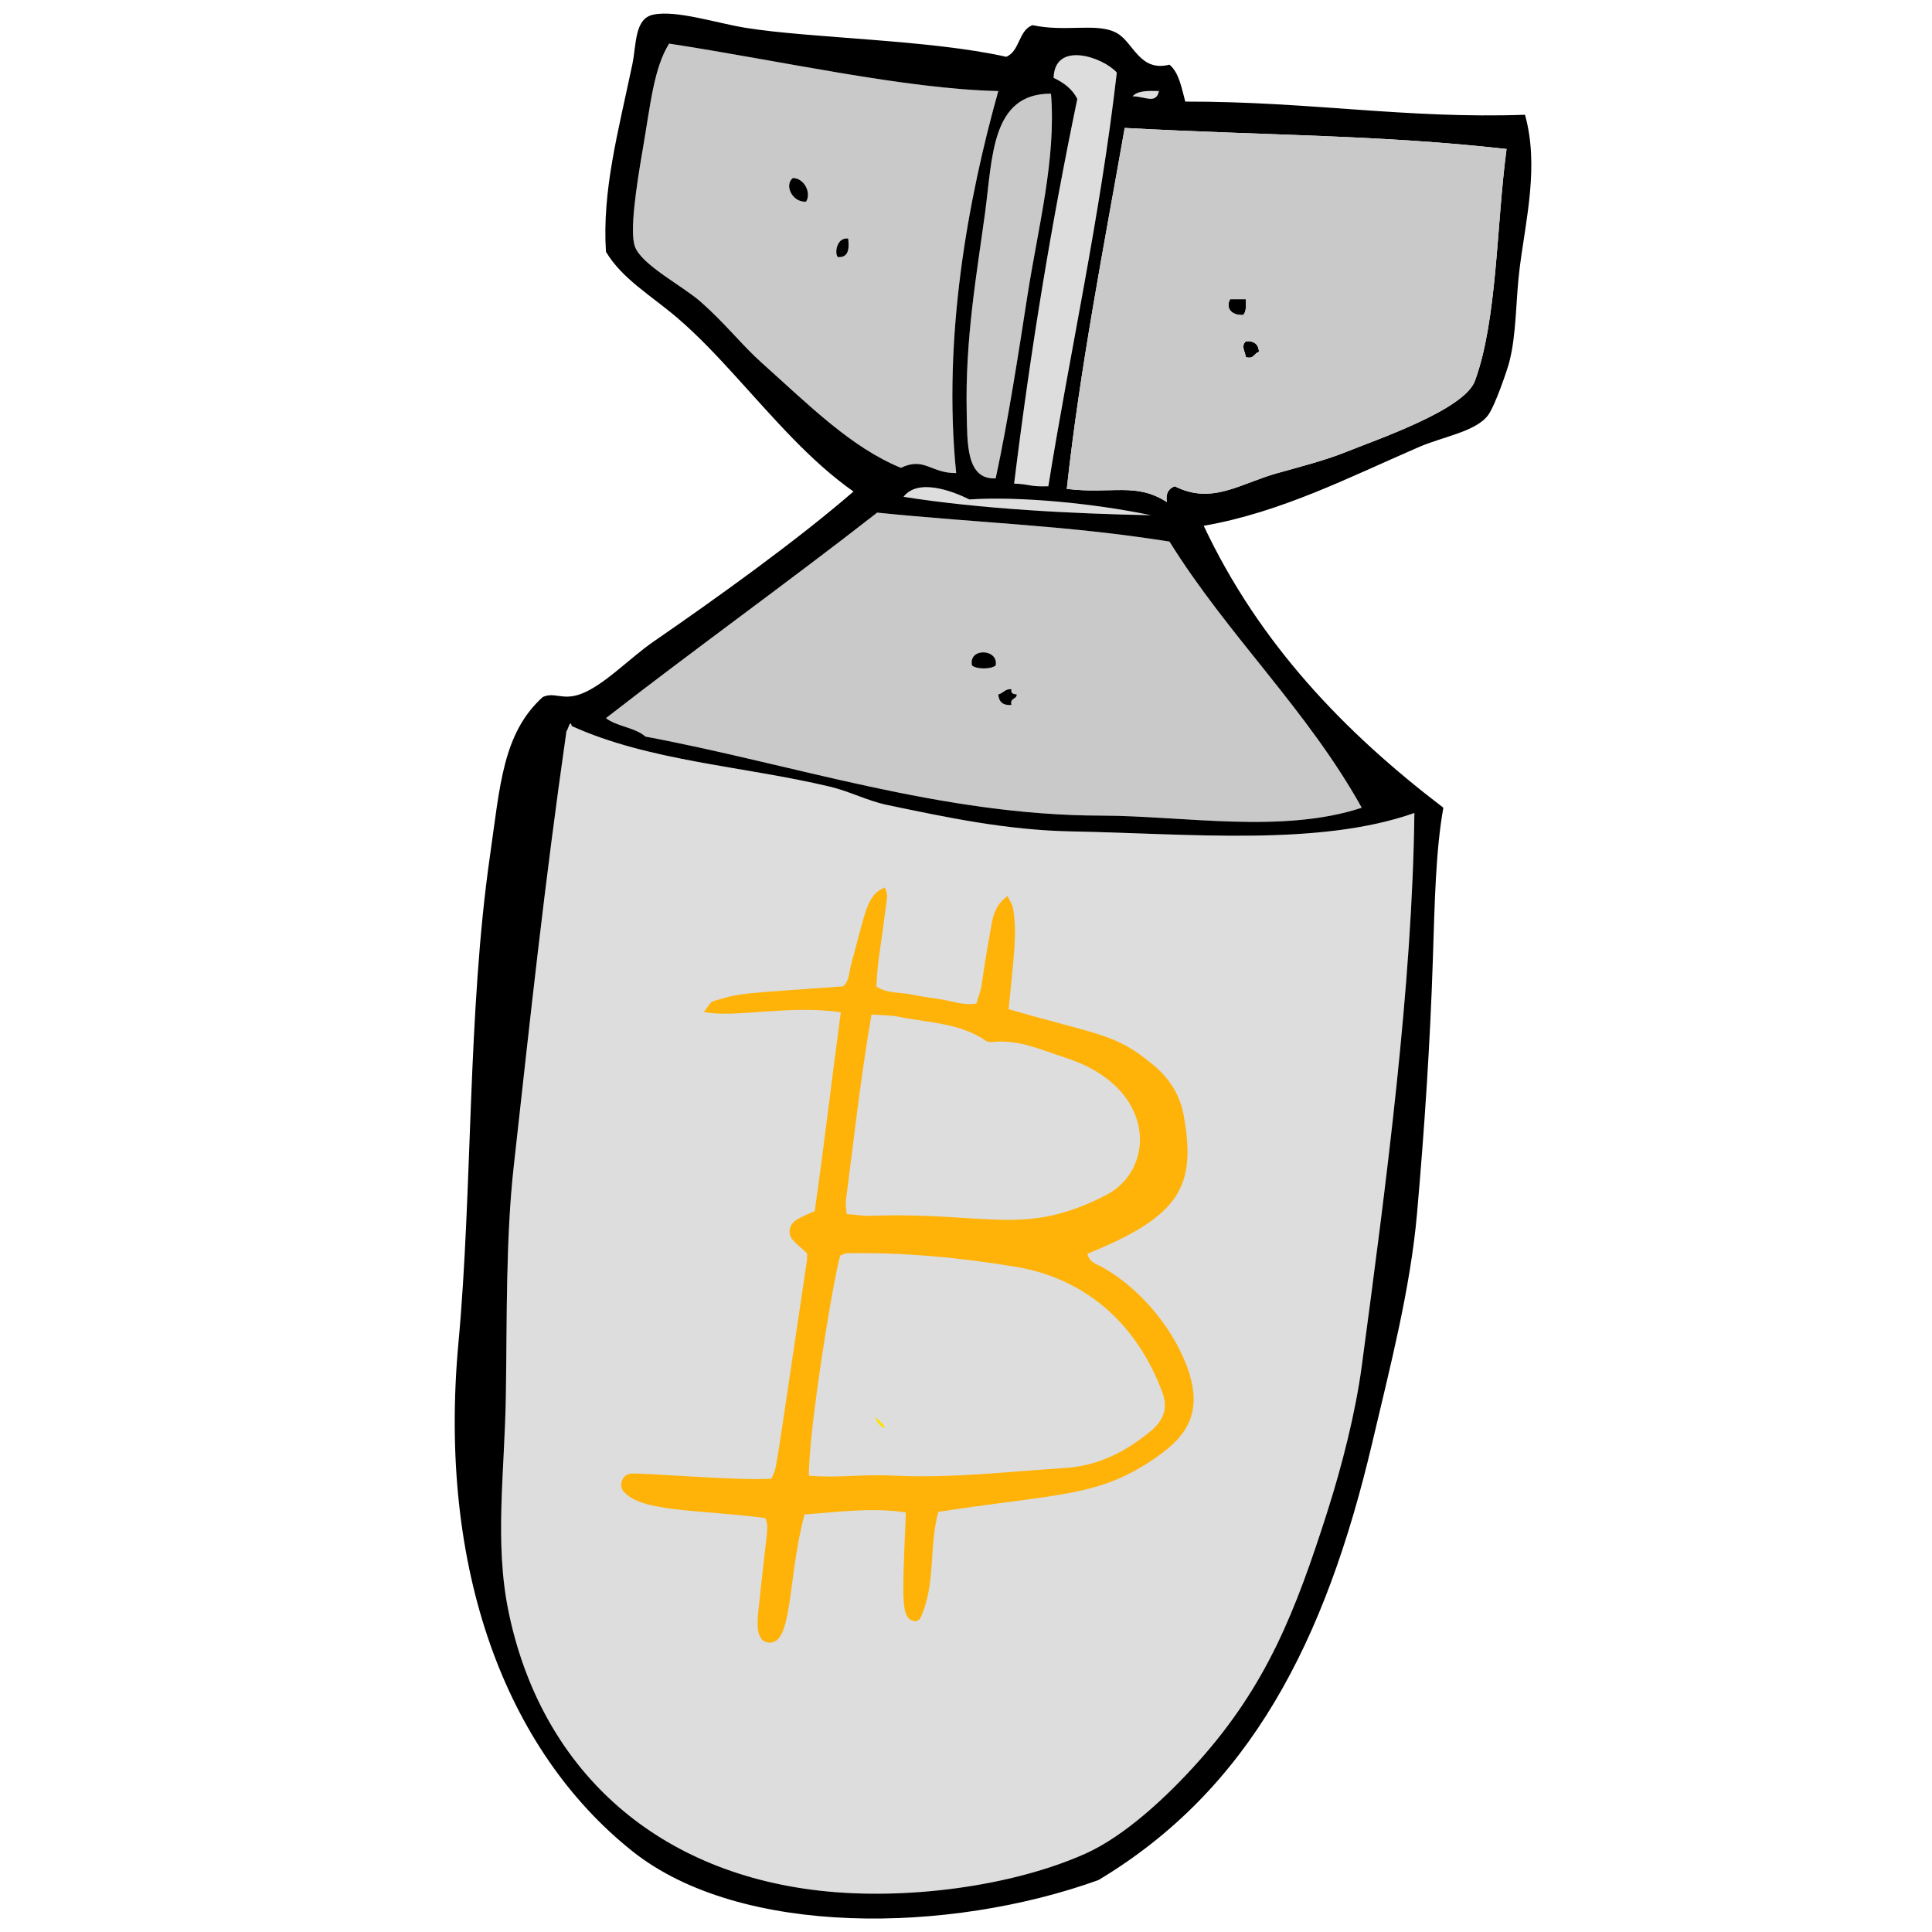 <svg xmlns="http://www.w3.org/2000/svg" xmlns:xlink="http://www.w3.org/1999/xlink" width="500" zoomAndPan="magnify" viewBox="0 0 375 375" height="500" preserveAspectRatio="xMidYMid meet" version="1.2"><defs><clipPath id="8b127f2a20"><path d="M 88.262 2.641 L 297.23 2.641 L 297.23 372.391 L 88.262 372.391 Z M 88.262 2.641 "/></clipPath><clipPath id="fe4c65967d"><path d="M 176.98 217.941 L 211.934 217.941 L 211.934 230.348 L 176.98 230.348 Z M 176.98 217.941 "/></clipPath><clipPath id="9fb6232a3b"><path d="M 209.773 230.324 C 184.574 229.426 182.926 228.148 182.926 227.176 C 182.926 226.273 184.426 225.301 185.773 224.477 C 188.176 222.977 193.801 221.324 196.875 220.273 C 199.125 219.602 201.301 218.699 202.648 218.699 C 203.398 218.699 204 218.773 204.449 219.148 C 204.824 219.449 205.125 220.273 205.125 220.801 C 205.051 221.324 204.75 221.926 204.074 222.301 C 202.727 223.125 199.051 222.898 196.051 223.125 C 192.227 223.352 185.176 224.551 183.074 223.5 C 182.176 223.051 181.648 222.148 181.574 221.551 C 181.574 221.023 182.023 220.5 182.551 220.051 C 183.375 219.449 185.023 219.227 186.75 219 C 189.375 218.551 195.148 217.426 196.949 218.25 C 197.926 218.699 198.602 219.676 198.523 220.273 C 198.523 220.949 197.773 221.625 196.727 222.074 C 193.949 223.352 181.352 224.176 178.727 223.574 C 177.898 223.426 177.449 223.125 177.227 222.676 C 176.926 222.227 176.926 221.398 177.148 220.949 C 177.375 220.5 177.977 219.977 178.5 219.898 C 179.102 219.898 180.227 220.426 180.523 220.949 C 180.75 221.398 180.676 222.301 180.375 222.676 C 180.148 223.125 179.398 223.574 178.875 223.574 C 178.273 223.574 177.148 222.898 177.074 222.301 C 176.926 221.699 177.375 220.574 178.352 219.977 C 180.523 218.477 189.977 218.25 193.5 218.176 C 195.375 218.176 197.023 218.102 197.852 218.625 C 198.301 219 198.602 219.75 198.523 220.273 C 198.523 220.801 198.301 221.398 197.625 221.773 C 195.676 223.051 185.324 224.477 183.074 223.5 C 182.102 223.125 181.574 222.148 181.574 221.551 C 181.648 220.949 182.324 220.273 183.375 219.824 C 186.375 218.551 200.102 217.801 203.102 218.625 C 204.148 218.926 204.75 219.375 204.977 219.898 C 205.199 220.426 205.273 221.102 204.75 221.699 C 203.176 223.801 187.875 229.801 186.375 228.75 C 185.852 228.375 185.852 226.949 186.449 226.352 C 188.398 224.477 206.773 225.676 209.773 226.199 C 210.523 226.352 210.824 226.352 211.125 226.727 C 211.574 227.102 211.949 227.926 211.875 228.523 C 211.648 229.199 209.773 230.324 209.773 230.324 "/></clipPath><clipPath id="517aef3698"><path d="M 105 179 L 243.254 179 L 243.254 316.551 L 105 316.551 Z M 105 179 "/></clipPath><clipPath id="d3c6395d02"><path d="M 105.188 279.395 C 108.414 249.684 116.812 244.84 116.961 241.66 C 117.039 239.992 115.012 239.676 114.637 237.848 C 113.887 234.035 114.863 224.66 117.414 219.258 C 120.039 213.621 129.711 207.344 130.613 204.883 C 130.914 204.246 130.613 203.93 130.613 203.371 C 130.613 202.816 130.613 201.703 130.613 201.703 C 130.613 201.625 130.836 200.512 130.988 199.957 C 131.137 199.398 131.363 198.289 131.363 198.289 C 131.363 198.289 131.887 197.254 132.113 196.699 C 132.414 196.223 132.863 195.191 132.863 195.191 C 132.938 195.191 133.613 194.316 133.988 193.84 C 134.363 193.441 135.039 192.57 135.039 192.57 C 135.113 192.488 135.938 191.855 136.387 191.535 C 136.836 191.219 137.738 190.582 137.738 190.582 C 137.812 190.504 147.562 186.531 150.113 184.863 C 151.387 184.07 152.812 182.559 152.812 182.559 C 152.812 182.559 153.711 181.926 154.238 181.605 C 154.688 181.289 155.586 180.734 155.664 180.734 C 155.664 180.652 156.711 180.336 157.238 180.176 C 157.762 179.938 158.812 179.621 158.812 179.621 C 158.812 179.621 159.938 179.539 160.461 179.461 C 160.988 179.461 162.113 179.383 162.113 179.383 C 162.113 179.383 163.238 179.539 163.762 179.621 C 164.289 179.777 165.414 179.938 165.414 179.938 C 165.414 179.938 166.461 180.414 166.914 180.652 C 167.438 180.891 167.812 181.367 168.336 181.289 C 169.164 181.211 170.137 179.383 171.336 179.223 C 172.762 179.062 174.262 180.734 176.289 181.211 C 179.289 181.926 185.062 180.492 187.988 182.164 C 190.539 183.594 191.211 188.438 193.312 189.551 C 195.039 190.422 196.539 189.074 199.012 189.391 C 203.961 190.027 215.738 192.172 220.762 195.824 C 224.512 198.445 227.137 202.578 228.336 206.23 C 229.387 209.488 227.664 213.938 228.414 216.32 C 228.863 217.91 230.586 218.863 230.738 219.895 C 230.887 220.531 230.137 220.848 230.137 221.723 C 230.211 224.266 235.387 232.445 235.688 236.18 C 235.836 238.562 233.961 239.754 234.336 242.059 C 234.938 246.031 242.062 251.43 242.961 256.914 C 243.938 262.871 241.012 271.609 239.062 276.535 C 237.711 279.949 235.238 281.695 234.113 284.477 C 232.988 287.258 233.887 290.355 232.387 293.137 C 230.289 297.027 225.039 301 220.461 304.336 C 215.512 307.992 208.988 312.996 203.512 313.867 C 198.789 314.582 194.363 310.531 189.711 310.77 C 184.762 311.09 177.414 316.332 174.488 316.172 C 173.211 316.094 173.137 315.059 171.938 314.82 C 169.238 314.266 162.863 316.887 158.512 315.535 C 153.414 313.949 147.637 306.242 143.812 304.414 C 141.637 303.383 140.363 303.621 138.262 303.145 C 135.562 302.508 132.262 302.27 128.887 301 C 124.613 299.41 118.688 296.949 114.711 293.375 C 110.738 289.719 105.188 279.395 105.188 279.395 M 169.836 275.023 C 170.438 276.852 171.637 277.168 171.711 277.09 C 171.789 277.012 171.637 276.852 171.562 276.691 C 171.336 276.297 169.836 275.023 169.836 275.023 "/></clipPath><clipPath id="42d8fc8ff9"><path d="M 133.559 284.156 L 170.691 284.156 L 170.691 316.367 L 133.559 316.367 Z M 133.559 284.156 "/></clipPath><clipPath id="8d594e8642"><path d="M 155.102 287.852 C 159.449 291.676 157.801 289.199 158.102 288.75 C 158.477 288.375 160.051 288.898 161.176 289.273 C 162.75 289.875 165.227 291.301 166.5 292.352 C 167.398 293.102 167.926 293.699 168.449 294.75 C 169.273 296.25 170.25 298.648 170.398 300.602 C 170.551 302.551 170.023 305.102 169.426 306.676 C 169.051 307.801 168.676 308.477 167.852 309.375 C 166.801 310.648 164.926 312.375 163.125 313.273 C 161.324 314.102 159.148 315.301 157.125 314.477 C 153.375 312.898 145.727 300.75 145.574 297.074 C 145.574 295.426 146.773 294.523 147.676 293.477 C 148.5 292.426 149.625 291.449 150.824 290.699 C 151.949 290.023 153.301 289.426 154.648 289.125 C 155.926 288.824 157.426 288.676 158.773 288.824 C 160.125 288.977 161.551 289.352 162.824 289.875 C 164.023 290.398 165.301 291.227 166.273 292.125 C 167.324 293.102 168.227 294.227 168.824 295.426 C 169.5 296.625 170.023 297.977 170.25 299.324 C 170.477 300.676 170.551 302.102 170.324 303.523 C 170.102 304.875 169.727 306.227 169.051 307.426 C 168.449 308.699 167.551 309.824 166.574 310.801 C 165.602 311.773 164.477 312.602 163.199 313.199 C 162 313.801 160.574 314.176 159.227 314.398 C 157.875 314.551 156.375 314.477 155.023 314.25 C 153.75 313.949 152.324 313.426 151.199 312.75 C 150 312.074 148.875 311.176 147.977 310.125 C 147.074 309.074 146.25 307.875 145.727 306.602 C 145.199 305.324 144.898 303.898 144.75 302.551 C 144.676 301.199 144.824 299.699 145.199 298.426 C 145.5 297.074 146.102 295.727 146.852 294.602 C 147.602 293.477 148.574 292.352 149.625 291.523 C 150.75 290.699 152.023 289.949 153.301 289.5 C 154.574 289.051 156 288.824 157.426 288.75 C 158.773 288.75 160.199 288.977 161.477 289.352 C 162.824 289.801 164.102 290.477 165.227 291.301 C 166.352 292.051 167.324 293.102 168.148 294.227 C 168.898 295.352 169.574 296.699 169.949 297.977 C 170.324 299.324 171 301.875 170.477 302.102 C 169.352 302.625 157.5 289.801 158.102 288.75 C 158.477 288.227 162.301 289.5 164.023 290.477 C 165.75 291.523 167.398 293.102 168.449 294.75 C 169.5 296.477 170.25 298.574 170.398 300.602 C 170.551 302.551 170.023 305.102 169.426 306.676 C 169.051 307.801 168.676 308.477 167.852 309.375 C 166.801 310.648 164.926 312.375 163.125 313.273 C 161.324 314.102 158.773 313.875 157.125 314.477 C 155.773 315 155.324 316.352 153.898 316.352 C 151.051 316.426 144.602 312.301 141.301 309.75 C 138.824 307.801 136.648 305.023 135.449 303.227 C 134.773 302.176 134.477 301.574 134.25 300.449 C 133.801 298.875 133.5 296.398 133.875 294.449 C 134.176 292.574 135.148 290.551 136.352 288.977 C 137.551 287.477 139.273 286.125 141.074 285.301 C 142.801 284.477 145.352 284.176 146.926 284.176 C 148.125 284.176 148.875 284.324 149.926 284.773 C 151.426 285.301 155.102 287.852 155.102 287.852 "/></clipPath><clipPath id="142440819c"><path d="M 120 172 L 232 172 L 232 319 L 120 319 Z M 120 172 "/></clipPath><clipPath id="7703525edd"><path d="M 136.594 165.926 L 246.586 180.828 L 226.453 329.469 L 116.457 314.57 Z M 136.594 165.926 "/></clipPath><clipPath id="0c8f069ae0"><path d="M 136.594 165.926 L 246.586 180.828 L 226.453 329.469 L 116.457 314.57 Z M 136.594 165.926 "/></clipPath></defs><g id="b73e8280ca"><path style=" stroke:none;fill-rule:evenodd;fill:#c9c9c9;fill-opacity:1;" d="M 193.77 17.672 C 187.879 38.633 182.938 65.516 185.594 91.824 C 180.633 91.867 179.441 88.625 174.859 90.805 C 165.168 86.812 157.18 78.773 147.77 70.348 C 144.008 66.98 140.793 62.801 136.012 58.586 C 132.477 55.465 124.523 51.438 123.234 47.844 C 122.203 44.984 123.473 36.402 124.766 28.922 C 126.262 20.285 126.898 13.211 129.879 8.465 C 151.203 11.723 175.707 17.293 193.77 17.672 M 156.457 39.148 C 157.527 37.445 156.125 34.582 153.902 34.551 C 152.176 35.855 153.719 39.305 156.457 39.148 M 162.594 49.891 C 164.637 50.062 164.879 48.426 164.637 46.309 C 162.492 46 161.926 48.973 162.594 49.891 "/><path style=" stroke:none;fill-rule:evenodd;fill:#dddddd;fill-opacity:1;" d="M 216.773 14.094 C 213.527 42.32 207.582 68.723 203.484 94.383 C 199.828 94.52 199.812 93.941 196.84 93.871 C 200.113 67.297 204.133 43.109 209.105 19.207 C 208.137 17.277 206.48 16.035 204.504 15.113 C 204.719 7.816 214.188 11.145 216.773 14.094 "/><path style=" stroke:none;fill-rule:evenodd;fill:#dddddd;fill-opacity:1;" d="M 224.953 17.668 C 224.395 20.316 222.211 18.684 219.84 18.691 C 220.777 17.586 222.852 17.617 224.953 17.668 "/><path style=" stroke:none;fill-rule:evenodd;fill:#c9c9c9;fill-opacity:1;" d="M 203.992 18.184 C 205.027 30.906 201.477 44.129 199.395 57.562 C 197.828 67.66 195.734 81.379 193.262 92.852 C 187.473 93.148 187.77 85.875 187.637 80.062 C 187.312 65.719 189.648 52.797 191.215 41.199 C 192.656 30.523 192.41 18.113 203.992 18.184 "/><path style=" stroke:none;fill-rule:evenodd;fill:#000000;fill-opacity:1;" d="M 153.902 34.551 C 156.125 34.586 157.527 37.445 156.457 39.148 C 153.719 39.305 152.176 35.855 153.902 34.551 "/><path style=" stroke:none;fill-rule:evenodd;fill:#000000;fill-opacity:1;" d="M 164.637 46.309 C 164.879 48.426 164.641 50.062 162.594 49.891 C 161.926 48.969 162.492 46 164.637 46.309 "/><path style=" stroke:none;fill-rule:evenodd;fill:#000000;fill-opacity:1;" d="M 238.75 58.074 L 241.82 58.074 C 241.887 59.336 241.895 60.539 241.309 61.141 C 238.98 61.238 237.871 59.812 238.75 58.074 "/><path style=" stroke:none;fill-rule:evenodd;fill:#000000;fill-opacity:1;" d="M 241.82 66.254 C 243.484 66.121 244.277 66.863 244.375 68.301 C 243.402 68.52 243.449 69.762 241.82 69.324 C 241.664 68.129 240.816 67.211 241.82 66.254 "/><path style=" stroke:none;fill-rule:evenodd;fill:#dddddd;fill-opacity:1;" d="M 223.418 100.008 C 208.465 99.719 190.328 98.809 175.371 96.43 C 178.152 92.797 184.812 95.266 188.148 96.941 C 197.984 96.297 212.434 97.711 223.418 100.008 "/><path style=" stroke:none;fill-rule:evenodd;fill:#c9c9c9;fill-opacity:1;" d="M 226.996 105.125 C 238.367 123.41 253.711 137.719 264.309 156.777 C 248.91 161.883 229.594 158.332 213.703 158.309 C 182.73 158.27 153.918 148.32 125.277 142.969 C 123.297 141.199 119.723 141.023 117.613 139.391 C 134.965 125.895 152.938 113.02 170.258 99.496 C 190.531 101.559 207.039 101.949 226.996 105.125 M 188.66 129.16 C 189.488 129.93 192.43 129.93 193.262 129.16 C 193.863 125.891 187.934 125.66 188.66 129.16 M 193.77 134.785 C 193.867 136.223 194.66 136.965 196.328 136.832 C 195.957 135.438 197.344 135.801 197.352 134.785 C 196.727 134.727 196.141 134.633 196.328 133.762 C 195.055 133.684 194.742 134.566 193.77 134.785 "/><path style=" stroke:none;fill-rule:evenodd;fill:#000000;fill-opacity:1;" d="M 193.262 129.16 C 192.43 129.93 189.488 129.93 188.66 129.16 C 187.934 125.656 193.863 125.891 193.262 129.16 "/><path style=" stroke:none;fill-rule:evenodd;fill:#000000;fill-opacity:1;" d="M 196.328 133.762 C 196.141 134.633 196.727 134.73 197.352 134.785 C 197.344 135.801 195.953 135.438 196.328 136.832 C 194.66 136.965 193.867 136.223 193.77 134.785 C 194.742 134.566 195.055 133.684 196.328 133.762 "/><path style=" stroke:none;fill-rule:evenodd;fill:#dddddd;fill-opacity:1;" d="M 274.531 157.801 C 274.133 191.324 269.09 229.527 264.309 265.199 C 263.102 274.203 260.484 284.48 257.664 293.328 C 251.449 312.809 245.883 327.062 232.617 341.91 C 226.426 348.84 218.223 356.43 210.641 359.809 C 196.316 366.195 175.672 368.867 159.016 366.969 C 126.754 363.297 104.918 343.043 98.699 312.758 C 95.949 299.367 97.949 285.863 98.188 270.824 C 98.422 255.941 98.148 240.477 99.723 226.332 C 103.113 195.82 105.59 172.418 109.945 141.945 C 110.211 141.75 110.703 139.461 110.965 140.922 C 126.098 147.777 144.23 148.68 161.059 152.688 C 165.027 153.629 168.336 155.441 172.301 156.266 C 183.637 158.617 195.254 161.141 208.086 161.379 C 230.664 161.797 256 164.344 274.531 157.801 M 121.188 242.695 C 117.824 259.035 121.781 277.133 130.391 289.746 C 134.809 296.227 146.727 304.609 154.414 307.133 C 186.285 317.613 223.734 294.844 230.57 265.199 C 234.977 246.117 229.625 220.129 219.328 209.965 C 216.172 206.848 210.594 203.973 205.016 200.758 C 200.449 198.125 195.926 194.641 192.238 193.09 C 178.758 187.418 155.922 190 143.168 197.691 C 133.398 209.352 124.75 225.391 121.188 242.695 "/><path style=" stroke:none;fill-rule:evenodd;fill:#000000;fill-opacity:1;" d="M 143.168 197.691 C 155.922 190.004 178.758 187.418 192.238 193.09 C 195.926 194.637 200.449 198.125 205.016 200.758 C 210.594 203.973 216.172 206.848 219.328 209.965 C 229.625 220.129 234.977 246.117 230.57 265.199 C 223.734 294.844 186.285 317.613 154.414 307.133 C 146.727 304.609 134.809 296.227 130.391 289.746 C 121.781 277.133 117.824 259.035 121.188 242.695 C 124.75 225.391 133.398 209.352 143.168 197.691 M 131.922 218.66 C 129.402 224.57 124.355 236.844 123.234 242.695 C 117.148 274.445 137.176 301.539 162.594 306.113 C 184.758 310.098 207.93 296.668 216.773 286.676 C 232.133 269.324 234.074 226.852 216.262 210.988 C 211.145 206.43 200.535 201.172 194.281 197.691 C 187.055 193.668 176.234 192.48 165.66 193.09 C 147.602 194.129 137.48 205.633 131.922 218.66 "/><path style=" stroke:none;fill-rule:evenodd;fill:#ffe000;fill-opacity:1;" d="M 165.66 193.09 C 176.234 192.477 187.055 193.668 194.281 197.691 C 200.535 201.168 211.145 206.43 216.262 210.988 C 234.074 226.852 232.133 269.324 216.773 286.676 C 207.93 296.668 184.758 310.098 162.594 306.113 C 137.176 301.539 117.148 274.445 123.234 242.695 C 124.355 236.844 129.402 224.566 131.922 218.66 C 137.48 205.633 147.602 194.129 165.66 193.09 M 166.68 206.895 C 168.812 214.527 166.59 226.41 168.727 236.043 C 172.723 236.992 177.164 237.492 181.504 238.09 C 184.68 229.945 189.52 220.609 193.77 212.012 C 185.652 208.355 175.09 203.293 166.68 206.895 M 166.68 252.414 C 165.621 254.59 164.262 256.469 164.637 260.082 C 168.266 265.457 179.84 264.199 176.902 255.48 C 175.918 254.25 173.09 254.863 173.84 251.902 C 171.316 251.035 169.113 251.855 166.68 252.414 M 154.414 259.57 C 146.402 261.594 136.738 263.953 128.344 265.199 C 132.086 271 135.727 276.906 138.059 284.121 C 145.258 283.293 149.258 276.266 156.973 274.402 C 156.699 268.879 154.941 264.84 154.414 259.57 M 191.215 277.984 C 189.578 275.535 187.734 270.414 185.082 269.801 C 182.012 269.09 172.633 273.473 171.793 275.426 C 175.074 282.809 175.41 290.262 177.926 296.395 C 185.988 295.594 188.348 289.094 195.816 287.699 C 196.566 284.453 193.504 281.406 191.215 277.984 "/><path style=" stroke:none;fill-rule:evenodd;fill:#000000;fill-opacity:1;" d="M 193.77 212.012 C 189.516 220.609 184.68 229.945 181.504 238.094 C 177.164 237.492 172.723 236.992 168.727 236.047 C 166.59 226.41 168.812 214.527 166.68 206.895 C 175.09 203.293 185.652 208.355 193.77 212.012 M 170.77 232.98 C 174.461 233.82 177.062 235.375 179.973 234.512 C 182.422 227.23 187.582 219.988 189.172 213.547 C 184.879 209.828 177.004 209.695 170.258 208.43 C 170.551 215.676 169.941 224.055 170.77 232.98 "/><path style=" stroke:none;fill-rule:evenodd;fill:#ff3600;fill-opacity:1;" d="M 170.258 208.43 C 177.004 209.695 184.879 209.828 189.172 213.547 C 187.582 219.988 182.422 227.23 179.973 234.512 C 177.062 235.375 174.461 233.82 170.77 232.98 C 169.941 224.055 170.551 215.676 170.258 208.43 "/><path style=" stroke:none;fill-rule:evenodd;fill:#000000;fill-opacity:1;" d="M 173.836 251.898 C 173.09 254.863 175.918 254.25 176.902 255.48 C 179.84 264.199 168.266 265.457 164.637 260.082 C 164.262 256.473 165.621 254.59 166.68 252.414 C 169.113 251.855 171.316 251.035 173.836 251.898 M 167.703 259.062 C 169.395 259.922 171.785 261.062 173.836 260.082 C 174.023 256.66 171.234 256.207 169.238 254.969 C 167.711 255.32 167.523 257.008 167.703 259.062 "/><path style=" stroke:none;fill-rule:evenodd;fill:#ff3600;fill-opacity:1;" d="M 169.238 254.969 C 171.234 256.207 174.023 256.66 173.836 260.082 C 171.785 261.062 169.395 259.922 167.703 259.062 C 167.523 257.008 167.711 255.32 169.238 254.969 "/><path style=" stroke:none;fill-rule:evenodd;fill:#000000;fill-opacity:1;" d="M 156.969 274.402 C 149.258 276.266 145.258 283.293 138.059 284.121 C 135.727 276.91 132.086 271 128.344 265.199 C 136.738 263.953 146.402 261.598 154.414 259.57 C 154.941 264.844 156.699 268.879 156.969 274.402 M 133.457 266.734 C 135.441 271.395 137.836 275.648 139.59 280.543 C 145.242 279.035 147.855 274.488 153.391 272.867 C 153.457 268.879 152.137 266.281 150.836 263.66 C 143.211 263.801 140.188 266.574 133.457 266.734 "/><path style=" stroke:none;fill-rule:evenodd;fill:#ff3600;fill-opacity:1;" d="M 150.836 263.66 C 152.137 266.281 153.457 268.879 153.391 272.867 C 147.855 274.488 145.242 279.035 139.59 280.543 C 137.836 275.648 135.441 271.395 133.457 266.734 C 140.188 266.574 143.211 263.801 150.836 263.66 "/><path style=" stroke:none;fill-rule:evenodd;fill:#000000;fill-opacity:1;" d="M 195.816 287.699 C 188.348 289.094 185.988 295.594 177.926 296.395 C 175.41 290.262 175.074 282.809 171.793 275.426 C 172.633 273.473 182.012 269.09 185.082 269.801 C 187.734 270.414 189.578 275.535 191.215 277.984 C 193.504 281.406 196.566 284.453 195.816 287.699 M 184.059 273.383 C 180.586 272.457 178.801 275.535 175.371 275.938 C 177.172 282.125 178.172 286.918 179.461 292.816 C 184.633 291.004 189.051 288.434 192.238 284.633 C 188.867 282.172 188.273 274.5 184.059 273.383 "/><path style=" stroke:none;fill-rule:evenodd;fill:#ff3600;fill-opacity:1;" d="M 192.238 284.633 C 189.051 288.434 184.633 291.004 179.461 292.816 C 178.172 286.918 177.172 282.125 175.371 275.938 C 178.801 275.535 180.586 272.457 184.059 273.383 C 188.273 274.5 188.867 282.172 192.238 284.633 "/><g clip-rule="nonzero" clip-path="url(#8b127f2a20)"><path style=" stroke:none;fill-rule:evenodd;fill:#000000;fill-opacity:1;" d="M 195.305 11.023 C 197.977 9.945 197.664 5.883 200.414 4.887 C 206.992 6.293 212.98 4.312 216.773 6.418 C 220.039 8.234 221.156 14.02 226.996 12.555 C 228.855 14.105 229.332 17.039 230.062 19.719 C 254.348 19.688 272.914 23.086 296 22.277 C 298.754 32.172 296.195 42.406 294.977 51.938 C 294.172 58.234 294.398 64.719 292.934 70.348 C 292.59 71.668 290.238 78.668 288.844 80.574 C 286.516 83.754 280.094 84.754 275.555 86.711 C 262.074 92.523 248.762 99.426 233.641 102.055 C 244.449 124.992 261.004 142.184 280.156 156.777 C 278.664 165.102 278.484 174.926 278.109 186.438 C 277.598 202.195 276.516 218.812 275.043 235.535 C 273.754 250.188 269.805 265.348 266.355 280.027 C 257.285 318.57 242.633 347.285 213.195 364.926 C 184.328 375.324 143.777 376.086 122.723 359.301 C 98.199 339.746 84.918 304.641 88.988 260.594 C 91.73 230.883 90.723 196.492 95.121 165.98 C 97.07 152.473 97.57 142.348 105.344 135.297 C 107.609 134.258 109.074 135.945 112.5 134.785 C 116.988 133.266 122.254 127.699 126.812 124.559 C 139.188 116.031 154.613 104.969 165.66 95.406 C 157.199 89.449 150.359 81.363 142.656 72.902 C 139.395 69.316 135.508 65.141 131.414 61.652 C 126.258 57.262 120.773 54.141 117.613 48.867 C 116.859 36.973 119.984 25.609 122.723 12.555 C 123.559 8.586 123.121 3.609 126.812 2.84 C 131.289 1.906 139.137 4.5 144.703 5.398 C 157.469 7.453 180.379 7.676 195.305 11.023 M 129.879 8.465 C 126.898 13.211 126.262 20.285 124.766 28.922 C 123.473 36.402 122.203 44.984 123.234 47.844 C 124.523 51.438 132.477 55.465 136.012 58.586 C 140.793 62.801 144.008 66.98 147.77 70.348 C 157.18 78.773 165.168 86.812 174.859 90.805 C 179.441 88.625 180.633 91.867 185.594 91.828 C 182.938 65.512 187.879 38.633 193.77 17.672 C 175.707 17.293 151.203 11.727 129.879 8.465 M 204.504 15.113 C 206.48 16.039 208.137 17.277 209.105 19.203 C 204.133 43.109 200.113 67.297 196.84 93.871 C 199.812 93.941 199.828 94.523 203.484 94.383 C 207.582 68.723 213.527 42.32 216.773 14.09 C 214.188 11.141 204.719 7.816 204.504 15.113 M 219.84 18.695 C 222.211 18.684 224.395 20.316 224.953 17.672 C 222.852 17.617 220.777 17.586 219.84 18.695 M 191.215 41.195 C 189.648 52.797 187.312 65.719 187.637 80.062 C 187.77 85.875 187.473 93.148 193.262 92.852 C 195.734 81.379 197.828 67.66 199.395 57.562 C 201.477 44.129 205.027 30.906 203.996 18.184 C 192.41 18.113 192.656 30.523 191.215 41.195 M 218.305 24.832 C 214.238 47.98 209.574 71.695 207.062 94.895 C 215.82 95.957 220.461 93.566 226.484 97.449 C 226.207 95.645 226.914 94.816 228.02 94.383 C 235.262 98.043 240.719 93.836 247.953 91.828 C 252.43 90.582 257.34 89.309 261.242 87.734 C 267.387 85.258 284.234 79.527 286.285 73.926 C 290.629 62.074 290.445 43.719 292.422 28.922 C 267.637 26.141 246.625 26.359 218.305 24.832 M 188.148 96.941 C 184.812 95.266 178.152 92.797 175.371 96.43 C 190.328 98.812 208.465 99.715 223.418 100.008 C 212.434 97.711 197.984 96.297 188.148 96.941 M 170.258 99.5 C 152.938 113.02 134.965 125.895 117.613 139.391 C 119.723 141.023 123.297 141.199 125.277 142.969 C 153.918 148.324 182.73 158.27 213.703 158.309 C 229.594 158.336 248.91 161.883 264.309 156.777 C 253.711 137.719 238.367 123.41 226.996 105.121 C 207.039 101.949 190.531 101.562 170.258 99.5 M 208.086 161.379 C 195.254 161.141 183.637 158.617 172.301 156.266 C 168.336 155.441 165.027 153.629 161.059 152.684 C 144.23 148.68 126.098 147.777 110.965 140.922 C 110.703 139.461 110.211 141.746 109.945 141.945 C 105.59 172.418 103.113 195.82 99.723 226.332 C 98.148 240.477 98.422 255.941 98.188 270.824 C 97.949 285.863 95.949 299.367 98.699 312.758 C 104.918 343.043 126.754 363.297 159.016 366.969 C 175.672 368.867 196.316 366.195 210.641 359.809 C 218.223 356.43 226.426 348.84 232.617 341.91 C 245.883 327.062 251.449 312.809 257.664 293.328 C 260.484 284.48 263.102 274.203 264.309 265.199 C 269.09 229.527 274.133 191.324 274.531 157.801 C 256 164.344 230.664 161.797 208.086 161.379 "/></g><path style=" stroke:none;fill-rule:evenodd;fill:#c9c9c9;fill-opacity:1;" d="M 292.422 28.922 C 290.445 43.719 290.629 62.07 286.285 73.926 C 284.234 79.527 267.383 85.258 261.242 87.734 C 257.34 89.305 252.43 90.586 247.953 91.828 C 240.719 93.836 235.258 98.047 228.02 94.383 C 226.914 94.816 226.207 95.645 226.484 97.449 C 220.461 93.566 215.82 95.957 207.062 94.895 C 209.574 71.695 214.238 47.98 218.305 24.832 C 246.625 26.359 267.633 26.141 292.422 28.922 M 241.309 61.141 C 241.895 60.539 241.887 59.336 241.82 58.074 L 238.75 58.074 C 237.871 59.812 238.98 61.238 241.309 61.141 M 241.82 69.324 C 243.449 69.762 243.398 68.52 244.375 68.301 C 244.277 66.863 243.484 66.125 241.82 66.254 C 240.816 67.211 241.664 68.129 241.82 69.324 "/><g clip-rule="nonzero" clip-path="url(#fe4c65967d)"><g clip-rule="nonzero" clip-path="url(#9fb6232a3b)"><path style=" stroke:none;fill-rule:nonzero;fill:#dddddd;fill-opacity:1;" d="M 174.074 215.176 L 214.84 215.176 L 214.84 233.324 L 174.074 233.324 Z M 174.074 215.176 "/></g></g><g clip-rule="nonzero" clip-path="url(#517aef3698)"><g clip-rule="nonzero" clip-path="url(#d3c6395d02)"><path style=" stroke:none;fill-rule:nonzero;fill:#dddddd;fill-opacity:1;" d="M 102.188 176.047 L 246.051 176.047 L 246.051 319.352 L 102.188 319.352 Z M 102.188 176.047 "/></g></g><g clip-rule="nonzero" clip-path="url(#42d8fc8ff9)"><g clip-rule="nonzero" clip-path="url(#8d594e8642)"><path style=" stroke:none;fill-rule:nonzero;fill:#dddddd;fill-opacity:1;" d="M 130.875 281.176 L 173.523 281.176 L 173.523 319.352 L 130.875 319.352 Z M 130.875 281.176 "/></g></g><g clip-rule="nonzero" clip-path="url(#142440819c)"><g clip-rule="nonzero" clip-path="url(#7703525edd)"><g clip-rule="nonzero" clip-path="url(#0c8f069ae0)"><path style=" stroke:none;fill-rule:nonzero;fill:#ffb309;fill-opacity:1;" d="M 169.16 196.926 C 167.027 209.254 165.754 221.105 164.199 232.918 C 164.094 233.719 164.27 234.555 164.328 235.645 C 166.023 235.773 167.527 236.035 169.016 235.984 C 191.875 235.211 198.828 240.176 214.738 231.934 C 224.449 226.895 224.527 210.934 206.684 205.262 C 202.184 203.832 197.793 201.75 192.863 202.238 C 192.379 202.285 191.762 202.285 191.395 202.035 C 186.234 198.496 180.102 198.531 174.312 197.332 C 172.848 197.035 171.312 197.082 169.16 196.926 Z M 157.02 286.422 C 162.902 286.93 166.828 286.105 173.547 286.422 C 184.699 286.949 195.746 285.645 206.824 284.922 C 213.184 284.508 218.645 281.727 223.477 277.668 C 225.797 275.723 226.746 273.324 225.652 270.363 C 220.484 256.371 210.141 248.051 197.16 245.891 C 186.367 244.094 175.457 243.062 164.484 243.254 C 164.004 243.258 163.527 243.551 163.102 243.691 C 161.781 247.895 156.887 277.93 157.02 286.422 Z M 182.125 293.449 C 180.25 300.363 181.699 307.656 178.605 314.148 C 178.48 314.41 178.059 314.527 177.773 314.715 C 174.77 314.359 175.102 311.328 175.824 293.562 C 169.066 292.547 162.719 293.5 156.164 293.953 C 152.867 306.215 153.922 319.094 149.316 318.832 C 146.594 318.68 146.953 314.98 147.234 312.301 C 148.934 296.004 149.305 296.664 148.566 294.672 C 135.723 292.934 124.578 293.602 121.051 289.512 C 119.965 288.254 120.859 286.125 122.469 286.023 C 125.148 285.855 143.336 287.457 149.723 287.016 C 150.934 283.898 149.688 291.188 156.637 244.547 C 156.688 244.211 156.637 243.863 156.633 243.223 C 155.797 242.461 154.734 241.637 153.859 240.645 C 152.891 239.559 153.129 237.879 154.27 237.012 C 155.223 236.281 157.203 235.488 158.133 235.082 C 159.969 222.281 161.449 209.449 163.199 196.488 C 153.262 194.984 142.684 197.648 136.602 196.418 C 137.434 195.434 137.816 194.516 138.426 194.332 C 144.195 192.594 143.508 192.93 163.617 191.449 C 164.883 190.512 164.781 188.668 165.227 187.074 C 168.082 176.809 168.207 173.672 171.793 172.25 C 171.957 172.992 172.258 173.582 172.188 174.129 C 170.602 186.633 170.516 184.949 170.094 191.477 C 172.172 192.852 174.48 192.566 176.598 192.977 C 178.609 193.367 180.641 193.691 182.672 193.984 C 184.852 194.297 186.953 195.215 189.512 194.785 C 191.145 189.672 189.703 194.793 192.453 179.418 C 192.812 177.418 193.406 175.461 195.555 173.941 C 195.996 174.863 196.504 175.516 196.625 176.234 C 197.434 181.051 196.883 184.531 195.777 195.883 C 213.711 201.059 216.43 200.57 223.816 206.668 C 226.961 209.262 229.062 212.539 229.773 216.574 C 232.141 230.016 229.391 235.984 211.062 243.344 C 211.469 245.137 212.988 245.391 214.098 246.031 C 221.242 250.133 226.758 256.961 229.609 263.344 C 234.059 273.305 230.918 278.387 224.43 282.871 C 213.25 290.602 206.309 289.762 182.125 293.449 "/></g></g></g></g></svg>